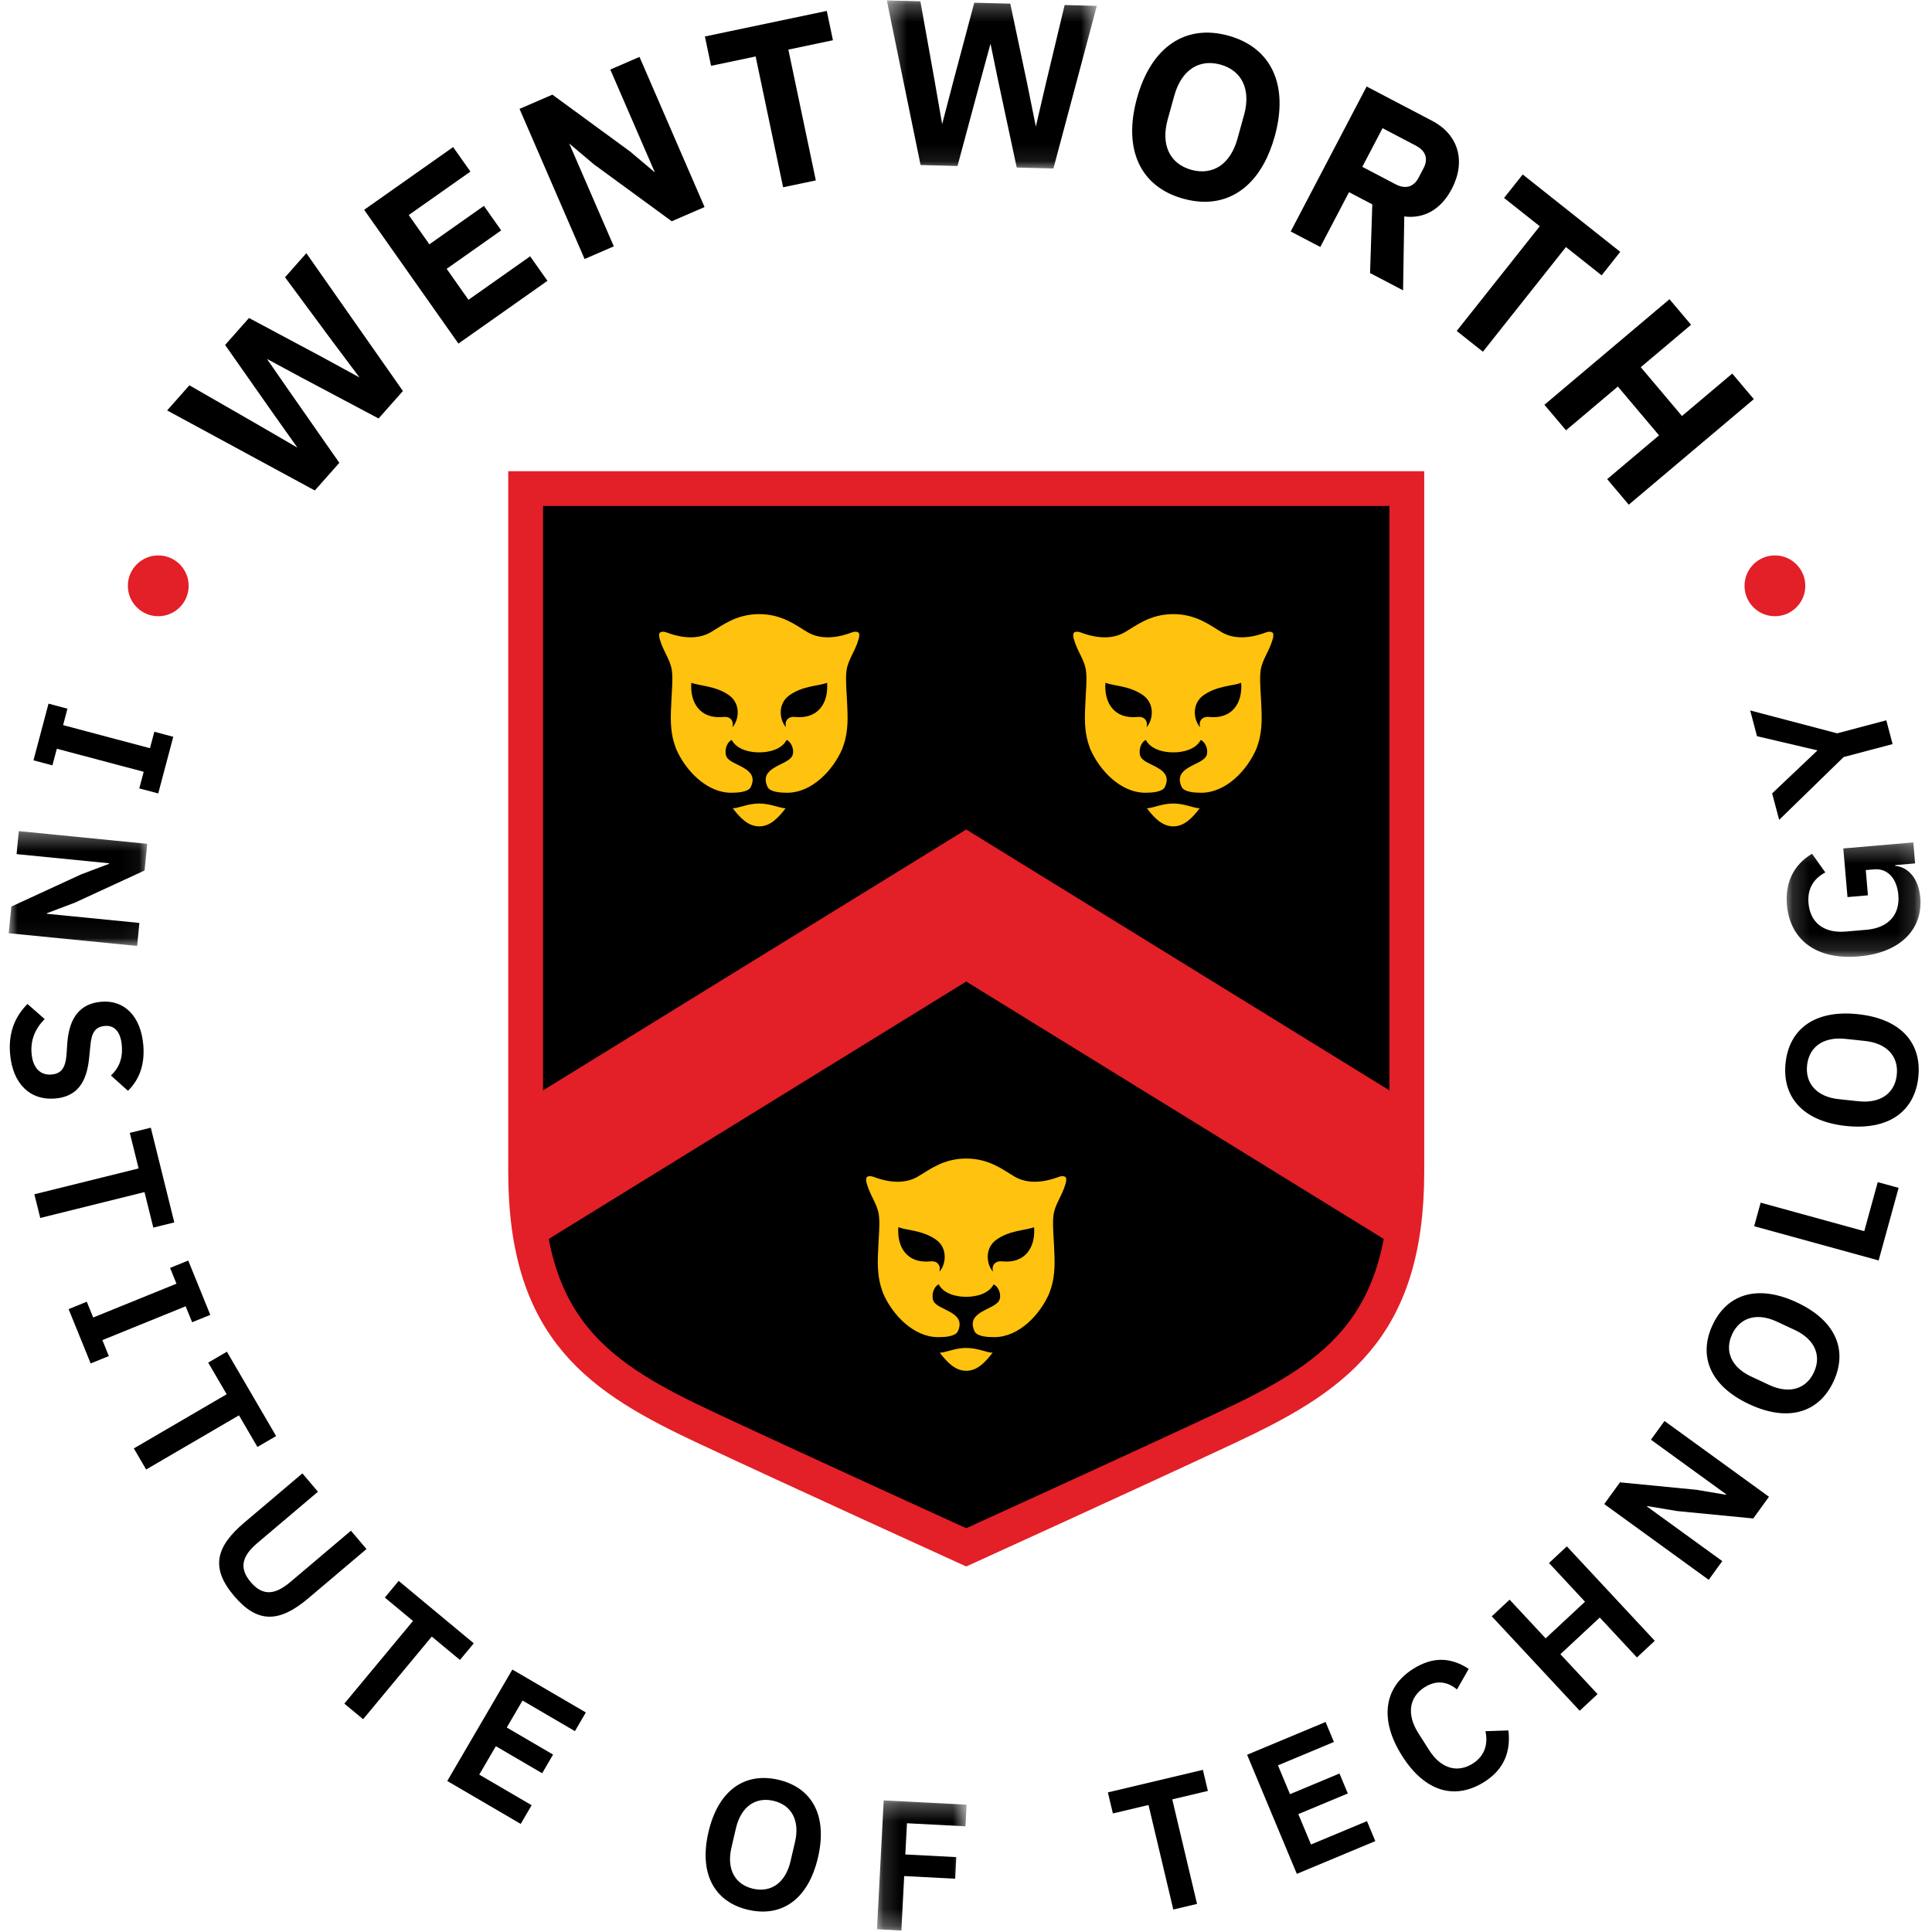 <?xml version="1.0" encoding="UTF-8"?>
<svg width="111px" height="111px" viewBox="0 0 111 111" version="1.1" xmlns="http://www.w3.org/2000/svg" xmlns:xlink="http://www.w3.org/1999/xlink">
    <defs>
        <polygon id="path-1" points="0 0.349 7.958 0.349 7.958 6.947 0 6.947"></polygon>
        <polygon id="path-3" points="0.132 0.285 5.281 0.285 5.281 7.763 0.132 7.763"></polygon>
        <polygon id="path-5" points="0.173 0.293 7.863 0.293 7.863 6.869 0.173 6.869"></polygon>
        <polygon id="path-7" points="0.344 0.261 12.408 0.261 12.408 9.916 0.344 9.916"></polygon>
    </defs>
    <g id="Symbols" stroke="none" stroke-width="1" fill="none" fill-rule="evenodd">
        <g id="Footer-Desktop" transform="translate(-100, -28)">
            <g id="Footer">
                <g id="Footer-Logo" transform="translate(100.5, 27.672)">
                    <path d="M55.013,89.226 C55.013,89.226 45.759,85.015 40.134,82.384 C34.026,79.528 29.703,76.798 29.703,67.644 L29.703,28.402 L80.325,28.402 L80.325,67.644 C80.325,76.798 76.001,79.528 69.893,82.384 C64.268,85.015 55.013,89.226 55.013,89.226" id="Fill-1" fill="#000000"></path>
                    <path d="M55.013,47.985 L29.703,63.589 L29.703,67.643 C29.703,69.32 29.849,70.78 30.124,72.066 L55.013,56.721 L79.904,72.067 C80.178,70.78 80.325,69.321 80.325,67.643 L80.325,63.589 L55.013,47.985 Z" id="Fill-3" fill="#E31F27"></path>
                    <path d="M68.354,46.761 C68.014,46.728 67.524,46.493 66.909,46.493 C66.294,46.493 65.804,46.728 65.465,46.761 C65.439,46.763 65.413,46.766 65.39,46.766 C65.811,47.311 66.27,47.806 66.911,47.806 C67.551,47.806 68.007,47.311 68.429,46.766 C68.405,46.766 68.379,46.763 68.354,46.761" id="Fill-5" fill="#FFC20E"></path>
                    <path d="M71.931,38.824 C72.023,38.217 72.418,37.763 72.625,37.038 C72.668,36.886 72.672,36.735 72.625,36.687 C72.56,36.62 72.423,36.592 72.205,36.673 C71.225,37.038 70.358,37.038 69.7,36.656 C69.045,36.275 68.243,35.611 66.909,35.611 C65.576,35.611 64.772,36.275 64.118,36.656 C63.46,37.038 62.593,37.038 61.613,36.673 C61.395,36.592 61.258,36.62 61.193,36.687 C61.146,36.735 61.15,36.886 61.193,37.038 C61.401,37.763 61.795,38.217 61.887,38.824 C61.969,39.358 61.873,40.149 61.844,41.036 C61.809,41.774 61.828,42.515 62.09,43.222 C62.092,43.226 62.094,43.23 62.095,43.234 C62.107,43.271 62.118,43.308 62.132,43.345 C62.656,44.564 63.862,45.866 65.289,45.874 C65.645,45.876 66.277,45.842 66.424,45.549 C66.973,44.389 65.239,44.347 65.019,43.775 C64.897,43.455 65.039,42.967 65.332,42.841 C65.62,43.39 66.36,43.56 66.909,43.554 C67.458,43.56 68.198,43.39 68.486,42.841 C68.78,42.967 68.96,43.473 68.799,43.775 C68.51,44.316 66.845,44.389 67.394,45.549 C67.54,45.842 68.173,45.876 68.529,45.874 C69.956,45.866 71.162,44.564 71.686,43.345 C71.7,43.308 71.711,43.271 71.723,43.234 C71.725,43.23 71.726,43.226 71.728,43.222 C71.99,42.515 72.009,41.774 71.974,41.036 C71.963,40.703 71.943,40.384 71.926,40.087 C71.924,40.038 71.921,39.989 71.918,39.94 C71.911,39.796 71.905,39.657 71.901,39.525 C71.897,39.349 71.898,39.185 71.908,39.036 C71.913,38.961 71.92,38.89 71.931,38.824 M65.371,42.111 C65.422,41.907 65.383,41.737 65.266,41.629 C65.166,41.538 65.03,41.502 64.864,41.519 C63.513,41.659 62.923,40.703 63.011,39.557 C63.496,39.744 64.385,39.723 65.161,40.262 C65.882,40.763 65.739,41.716 65.371,42.111 M68.958,41.519 C68.791,41.502 68.655,41.538 68.556,41.629 C68.438,41.737 68.398,41.907 68.45,42.111 C68.083,41.716 67.939,40.763 68.66,40.262 C69.437,39.723 70.325,39.744 70.81,39.557 C70.898,40.703 70.308,41.659 68.958,41.519" id="Fill-7" fill="#FFC20E"></path>
                    <path d="M44.563,46.761 C44.223,46.728 43.733,46.493 43.118,46.493 C42.503,46.493 42.013,46.728 41.674,46.761 C41.648,46.763 41.622,46.766 41.599,46.766 C42.02,47.311 42.479,47.806 43.12,47.806 C43.76,47.806 44.216,47.311 44.638,46.766 C44.614,46.766 44.588,46.763 44.563,46.761" id="Fill-9" fill="#FFC20E"></path>
                    <path d="M48.14,38.824 C48.232,38.217 48.627,37.763 48.834,37.038 C48.878,36.886 48.881,36.735 48.834,36.687 C48.769,36.62 48.633,36.592 48.414,36.673 C47.434,37.038 46.567,37.038 45.909,36.656 C45.255,36.275 44.452,35.611 43.118,35.611 C41.785,35.611 40.982,36.275 40.327,36.656 C39.669,37.038 38.802,37.038 37.822,36.673 C37.604,36.592 37.467,36.62 37.402,36.687 C37.356,36.735 37.359,36.886 37.402,37.038 C37.61,37.763 38.005,38.217 38.097,38.824 C38.178,39.358 38.082,40.149 38.054,41.036 C38.018,41.774 38.037,42.515 38.299,43.222 C38.301,43.226 38.303,43.23 38.304,43.234 C38.316,43.271 38.328,43.308 38.341,43.345 C38.866,44.564 40.072,45.866 41.499,45.874 C41.855,45.876 42.487,45.842 42.633,45.549 C43.182,44.389 41.448,44.347 41.229,43.775 C41.107,43.455 41.248,42.967 41.542,42.841 C41.829,43.39 42.57,43.56 43.118,43.554 C43.667,43.56 44.408,43.39 44.695,42.841 C44.989,42.967 45.169,43.473 45.008,43.775 C44.72,44.316 43.054,44.389 43.603,45.549 C43.75,45.842 44.382,45.876 44.738,45.874 C46.165,45.866 47.371,44.564 47.895,43.345 C47.909,43.308 47.92,43.271 47.932,43.234 C47.934,43.23 47.936,43.226 47.937,43.222 C48.199,42.515 48.219,41.774 48.183,41.036 C48.173,40.703 48.152,40.384 48.136,40.087 C48.133,40.038 48.13,39.989 48.127,39.94 C48.12,39.796 48.114,39.657 48.111,39.525 C48.106,39.349 48.107,39.185 48.117,39.036 C48.122,38.961 48.13,38.89 48.14,38.824 M41.58,42.111 C41.632,41.907 41.592,41.737 41.475,41.629 C41.375,41.538 41.24,41.502 41.072,41.519 C39.723,41.659 39.133,40.703 39.22,39.557 C39.705,39.744 40.594,39.723 41.37,40.262 C42.091,40.763 41.948,41.716 41.58,42.111 M45.167,41.519 C45,41.502 44.865,41.538 44.765,41.629 C44.647,41.737 44.608,41.907 44.66,42.111 C44.292,41.716 44.149,40.763 44.869,40.262 C45.646,39.723 46.534,39.744 47.019,39.557 C47.107,40.703 46.517,41.659 45.167,41.519" id="Fill-11" fill="#FFC20E"></path>
                    <path d="M56.456,78.04 C56.116,78.007 55.626,77.772 55.011,77.772 C54.396,77.772 53.906,78.007 53.566,78.04 C53.541,78.042 53.515,78.044 53.492,78.044 C53.913,78.59 54.372,79.085 55.012,79.085 C55.653,79.085 56.109,78.59 56.53,78.044 C56.507,78.044 56.481,78.042 56.456,78.04" id="Fill-13" fill="#FFC20E"></path>
                    <path d="M60.033,70.103 C60.125,69.496 60.52,69.042 60.727,68.316 C60.771,68.165 60.774,68.014 60.727,67.966 C60.662,67.9 60.525,67.87 60.307,67.952 C59.327,68.317 58.46,68.317 57.802,67.935 C57.147,67.554 56.345,66.89 55.011,66.89 C53.678,66.89 52.875,67.554 52.22,67.935 C51.562,68.317 50.695,68.317 49.715,67.952 C49.497,67.87 49.36,67.9 49.295,67.966 C49.249,68.014 49.252,68.165 49.295,68.316 C49.503,69.042 49.897,69.496 49.99,70.103 C50.071,70.637 49.975,71.428 49.946,72.314 C49.911,73.052 49.93,73.793 50.192,74.501 C50.194,74.505 50.196,74.509 50.197,74.513 C50.209,74.55 50.22,74.587 50.234,74.624 C50.758,75.843 51.965,77.145 53.391,77.152 C53.748,77.155 54.38,77.121 54.526,76.828 C55.075,75.668 53.341,75.626 53.122,75.054 C52.999,74.734 53.14,74.246 53.435,74.121 C53.722,74.669 54.462,74.839 55.011,74.833 C55.56,74.839 56.301,74.669 56.588,74.121 C56.882,74.246 57.062,74.751 56.901,75.054 C56.612,75.594 54.947,75.668 55.496,76.828 C55.643,77.121 56.274,77.155 56.631,77.152 C58.058,77.145 59.264,75.843 59.788,74.624 C59.802,74.587 59.813,74.55 59.825,74.513 C59.827,74.509 59.828,74.505 59.83,74.501 C60.092,73.793 60.111,73.052 60.076,72.314 C60.065,71.982 60.045,71.663 60.029,71.366 C60.026,71.317 60.023,71.268 60.02,71.219 C60.013,71.075 60.007,70.936 60.003,70.804 C59.999,70.628 60,70.464 60.01,70.315 C60.015,70.24 60.023,70.169 60.033,70.103 M53.473,73.39 C53.525,73.186 53.485,73.016 53.368,72.908 C53.268,72.817 53.133,72.78 52.965,72.798 C51.616,72.938 51.025,71.982 51.113,70.835 C51.598,71.023 52.487,71.002 53.263,71.541 C53.984,72.041 53.841,72.995 53.473,73.39 M57.06,72.798 C56.893,72.78 56.757,72.817 56.658,72.908 C56.54,73.016 56.501,73.186 56.552,73.39 C56.185,72.995 56.042,72.041 56.762,71.541 C57.539,71.002 58.427,71.023 58.912,70.835 C59,71.982 58.41,72.938 57.06,72.798" id="Fill-15" fill="#FFC20E"></path>
                    <path d="M55.013,89.229 C55.013,89.229 45.758,85.018 40.132,82.386 C34.024,79.53 29.7,76.8 29.7,67.644 L29.7,28.399 L80.327,28.399 L80.327,67.644 C80.327,76.8 76.003,79.53 69.895,82.386 C64.269,85.018 55.013,89.229 55.013,89.229 Z" id="Stroke-17" stroke="#E31F27" stroke-width="2"></path>
                    <path d="M99.729,33.985 C99.729,34.95 100.511,35.732 101.475,35.732 C102.439,35.732 103.221,34.95 103.221,33.985 C103.221,33.021 102.439,32.239 101.475,32.239 C100.511,32.239 99.729,33.021 99.729,33.985" id="Fill-19" fill="#E31F27"></path>
                    <path d="M6.846,33.985 C6.846,34.95 7.628,35.732 8.592,35.732 C9.557,35.732 10.339,34.95 10.339,33.985 C10.339,33.021 9.557,32.239 8.592,32.239 C7.628,32.239 6.846,33.021 6.846,33.985" id="Fill-21" fill="#E31F27"></path>
                    <polygon id="Fill-23" fill="#000000" points="2.287 40.755 3.376 41.044 3.125 41.989 8.116 43.315 8.367 42.37 9.455 42.659 8.591 45.914 7.502 45.625 7.756 44.67 2.765 43.345 2.511 44.3 1.423 44.011"></polygon>
                    <g id="Group-27" transform="translate(0, 47.729)">
                        <mask id="mask-2" fill="white">
                            <use xlink:href="#path-1"></use>
                        </mask>
                        <g id="Clip-26"></g>
                        <polygon id="Fill-25" fill="#000000" mask="url(#mask-2)" points="4.156 2.838 5.764 2.229 5.767 2.197 0.451 1.671 0.581 0.349 7.958 1.08 7.807 2.612 3.803 4.458 2.195 5.067 2.192 5.099 7.509 5.625 7.378 6.947 -7.05726289e-05 6.216 0.152 4.683"></polygon>
                    </g>
                    <path d="M1.078,58.01 L2.066,58.876 C1.515,59.434 1.249,60.085 1.313,60.847 C1.384,61.705 1.833,62.115 2.458,62.063 C2.955,62.021 3.243,61.763 3.317,60.978 L3.365,60.272 C3.474,58.759 4.123,57.981 5.33,57.881 C6.654,57.771 7.597,58.727 7.734,60.378 C7.825,61.49 7.513,62.347 6.853,62.998 L5.874,62.121 C6.299,61.723 6.564,61.189 6.499,60.406 C6.434,59.612 6.081,59.226 5.531,59.272 C4.97,59.318 4.763,59.654 4.695,60.375 L4.625,61.073 C4.484,62.588 3.875,63.341 2.658,63.442 C1.26,63.559 0.224,62.632 0.078,60.864 C-0.027,59.605 0.398,58.694 1.078,58.01" id="Fill-28" fill="#000000"></path>
                    <polygon id="Fill-30" fill="#000000" points="7.801 68.818 1.813 70.304 1.475 68.943 7.464 67.458 6.957 65.416 8.164 65.118 9.514 70.56 8.308 70.858"></polygon>
                    <polygon id="Fill-32" fill="#000000" points="3.442 75.541 4.486 75.117 4.854 76.023 9.639 74.08 9.271 73.174 10.315 72.75 11.582 75.872 10.539 76.295 10.167 75.379 5.382 77.322 5.753 78.238 4.709 78.662"></polygon>
                    <polygon id="Fill-34" fill="#000000" points="13.23 81.644 7.897 84.756 7.19 83.544 12.523 80.432 11.462 78.615 12.536 77.988 15.364 82.835 14.29 83.46"></polygon>
                    <path d="M17.767,86.033 L14.287,88.98 C13.404,89.728 13.218,90.414 13.905,91.225 C14.592,92.036 15.299,91.967 16.183,91.218 L19.663,88.272 L20.555,89.326 L17.213,92.156 C15.551,93.563 14.295,93.611 12.949,92.021 C11.603,90.431 11.87,89.217 13.533,87.809 L16.874,84.979 L17.767,86.033 Z" id="Fill-36" fill="#000000"></path>
                    <polygon id="Fill-38" fill="#000000" points="24.307 94.354 20.362 99.103 19.283 98.207 23.228 93.458 21.61 92.113 22.404 91.156 26.72 94.742 25.926 95.698"></polygon>
                    <polygon id="Fill-40" fill="#000000" points="25.197 102.652 28.937 96.249 33.158 98.714 32.531 99.788 29.521 98.029 28.616 99.58 31.276 101.134 30.649 102.207 27.988 100.653 27.035 102.286 30.044 104.044 29.417 105.118"></polygon>
                    <path d="M40.205,105.58 C40.777,103.139 42.331,102.138 44.224,102.582 C46.127,103.027 47.066,104.611 46.495,107.052 C45.924,109.493 44.38,110.496 42.477,110.051 C40.583,109.608 39.634,108.022 40.205,105.58 M44.916,107.272 L45.177,106.155 C45.466,104.924 44.975,104.034 43.94,103.791 C42.906,103.55 42.072,104.129 41.784,105.36 L41.523,106.478 C41.235,107.709 41.725,108.598 42.759,108.84 C43.794,109.082 44.628,108.503 44.916,107.272" id="Fill-42" fill="#000000"></path>
                    <g id="Group-46" transform="translate(49.754, 103.481)">
                        <mask id="mask-4" fill="white">
                            <use xlink:href="#path-3"></use>
                        </mask>
                        <g id="Clip-45"></g>
                        <polygon id="Fill-44" fill="#000000" mask="url(#mask-4)" points="0.132 7.69 0.518 0.285 5.281 0.533 5.217 1.774 1.854 1.599 1.76 3.392 4.688 3.545 4.624 4.786 1.695 4.633 1.532 7.763"></polygon>
                    </g>
                    <polygon id="Fill-47" fill="#000000" points="66.85 103.708 68.274 109.714 66.91 110.037 65.486 104.031 63.439 104.517 63.152 103.307 68.61 102.012 68.897 103.222"></polygon>
                    <polygon id="Fill-49" fill="#000000" points="74.007 107.988 71.15 101.145 75.659 99.262 76.139 100.409 72.923 101.753 73.615 103.409 76.458 102.222 76.936 103.369 74.093 104.555 74.822 106.301 78.037 104.958 78.516 106.106"></polygon>
                    <path d="M80.061,101.217 C78.722,99.11 79.026,97.268 80.677,96.219 C81.798,95.508 82.827,95.522 83.882,96.211 L83.21,97.393 C82.677,96.951 82.043,96.825 81.343,97.269 C80.464,97.828 80.304,98.823 80.981,99.891 L81.608,100.877 C82.291,101.954 83.243,102.205 84.123,101.647 C84.831,101.197 84.997,100.487 84.845,99.791 L86.164,99.747 C86.308,100.965 85.91,101.985 84.79,102.697 C83.138,103.744 81.4,103.326 80.061,101.217" id="Fill-51" fill="#000000"></path>
                    <polygon id="Fill-53" fill="#000000" points="91.412 93.261 89.15 95.367 91.285 97.66 90.259 98.616 85.207 93.191 86.233 92.235 88.303 94.458 90.564 92.352 88.495 90.129 89.52 89.173 94.573 94.598 93.547 95.554"></polygon>
                    <polygon id="Fill-55" fill="#000000" points="95.84 87.142 94.145 86.856 94.126 86.883 98.451 90.019 97.671 91.094 91.669 86.741 92.574 85.494 96.962 85.921 98.658 86.206 98.676 86.18 94.352 83.044 95.131 81.969 101.133 86.322 100.229 87.569"></polygon>
                    <path d="M100.002,81.006 C97.73,79.947 97.069,78.221 97.891,76.459 C98.716,74.688 100.458,74.094 102.73,75.153 C105.003,76.211 105.667,77.928 104.842,79.699 C104.021,81.461 102.275,82.065 100.002,81.006 M102.622,76.742 L101.582,76.258 C100.436,75.724 99.466,76.022 99.017,76.985 C98.569,77.947 98.965,78.882 100.111,79.415 L101.15,79.9 C102.296,80.434 103.267,80.137 103.715,79.174 C104.164,78.211 103.767,77.277 102.622,76.742" id="Fill-57" fill="#000000"></path>
                    <polygon id="Fill-59" fill="#000000" points="107.434 72.745 100.283 70.778 100.655 69.425 106.608 71.063 107.383 68.245 108.582 68.575"></polygon>
                    <path d="M105.56,65.018 C103.067,64.753 101.882,63.335 102.087,61.403 C102.294,59.459 103.749,58.331 106.242,58.596 C108.734,58.861 109.92,60.268 109.714,62.212 C109.509,64.145 108.053,65.283 105.56,65.018 M106.655,60.135 L105.514,60.014 C104.257,59.881 103.435,60.477 103.323,61.534 C103.211,62.59 103.89,63.345 105.146,63.479 L106.287,63.6 C107.544,63.733 108.366,63.137 108.477,62.08 C108.59,61.025 107.912,60.269 106.655,60.135" id="Fill-61" fill="#000000"></path>
                    <g id="Group-65" transform="translate(101.977, 48.434)">
                        <mask id="mask-6" fill="white">
                            <use xlink:href="#path-5"></use>
                        </mask>
                        <g id="Clip-64"></g>
                        <path d="M6.41,1.598 L6.414,1.641 C7.145,1.706 7.755,2.356 7.851,3.468 C8.001,5.205 6.79,6.631 4.314,6.844 C1.837,7.058 0.358,5.852 0.188,3.883 C0.075,2.571 0.596,1.567 1.63,0.944 L2.394,2.019 C1.782,2.338 1.351,2.898 1.426,3.777 C1.52,4.867 2.27,5.527 3.573,5.415 L4.758,5.313 C6.049,5.201 6.686,4.422 6.59,3.31 C6.515,2.442 6.03,1.769 5.194,1.841 L4.718,1.883 L4.843,3.333 L3.668,3.435 L3.427,0.64 L7.449,0.293 L7.553,1.499 L6.41,1.598 Z" id="Fill-63" fill="#000000" mask="url(#mask-6)"></path>
                    </g>
                    <polygon id="Fill-66" fill="#000000" points="108.236 43.078 105.423 43.823 101.719 47.431 101.316 45.911 103.907 43.455 103.902 43.435 100.446 42.625 100.054 41.146 105.05 42.46 107.875 41.712"></polygon>
                    <polygon id="Fill-68" fill="#000000" points="15.876 16.259 18.611 19.955 20.156 22.015 17.882 20.774 13.805 18.598 12.433 20.147 15.088 23.931 16.588 26.047 14.362 24.754 10.381 22.465 9.103 23.909 17.527 28.474 17.589 28.507 18.995 26.918 16.084 22.748 14.836 20.948 16.759 21.986 21.251 24.371 22.649 22.793 17.101 14.875"></polygon>
                    <polygon id="Fill-70" fill="#000000" points="26.416 17.552 25.162 15.773 28.295 13.565 27.302 12.157 24.169 14.365 22.983 12.683 26.527 10.186 25.534 8.778 20.421 12.382 25.838 20.068 30.952 16.463 29.959 15.054"></polygon>
                    <polygon id="Fill-72" fill="#000000" points="34.564 4.324 37.124 10.233 35.703 9.034 31.235 5.766 29.349 6.584 33.087 15.209 34.765 14.482 32.205 8.574 33.621 9.769 38.094 13.04 39.979 12.223 36.241 3.597"></polygon>
                    <polygon id="Fill-74" fill="#000000" points="47.001 0.955 39.999 2.424 40.353 4.11 42.914 3.572 44.492 11.087 46.372 10.693 44.794 3.178 47.355 2.64"></polygon>
                    <g id="Group-78" transform="translate(50.107, 0.092)">
                        <mask id="mask-8" fill="white">
                            <use xlink:href="#path-7"></use>
                        </mask>
                        <g id="Clip-77"></g>
                        <polyline id="Fill-76" fill="#000000" mask="url(#mask-8)" points="0.344 0.261 2.269 9.649 2.283 9.718 4.405 9.773 5.725 4.861 6.301 2.745 6.743 4.887 7.807 9.861 9.916 9.916 12.408 0.574 10.56 0.525 9.49 4.999 8.906 7.506 8.393 4.968 7.437 0.445 5.368 0.392 4.178 4.859 3.523 7.367 3.082 4.833 2.272 0.311"></polyline>
                    </g>
                    <path d="M70.08,2.379 C67.601,1.691 65.637,3.032 64.825,5.964 C64.012,8.897 65.006,11.058 67.484,11.744 C67.911,11.863 68.323,11.921 68.717,11.921 C70.605,11.921 72.066,10.585 72.738,8.159 C73.551,5.226 72.557,3.065 70.08,2.379 L70.08,2.379 Z M70.595,8.305 C70.395,9.023 70.042,9.566 69.572,9.876 C69.11,10.179 68.548,10.252 67.944,10.084 C67.34,9.917 66.895,9.565 66.656,9.067 C66.412,8.56 66.388,7.912 66.587,7.194 L66.969,5.818 C67.167,5.1 67.521,4.557 67.992,4.247 C68.291,4.05 68.633,3.951 69,3.951 C69.2,3.951 69.407,3.98 69.619,4.039 C70.223,4.206 70.669,4.558 70.907,5.056 C71.151,5.563 71.175,6.211 70.976,6.929 L70.595,8.305 Z" id="Fill-79" fill="#000000"></path>
                    <path d="M81.784,7.271 L78.018,5.298 L73.655,13.627 L75.356,14.518 L77.006,11.369 L78.343,12.069 L78.215,16.016 L80.111,17.009 L80.18,12.764 C81.331,12.91 82.297,12.35 82.908,11.183 C83.738,9.599 83.297,8.064 81.784,7.271 M81.288,9.992 L81.007,10.53 C80.721,11.076 80.25,11.214 79.681,10.915 L77.769,9.913 L78.932,7.692 L80.844,8.695 C81.125,8.842 81.307,9.027 81.384,9.247 C81.463,9.47 81.431,9.721 81.288,9.992" id="Fill-81" fill="#000000"></path>
                    <polygon id="Fill-83" fill="#000000" points="91.519 16.148 92.589 14.798 87.054 10.407 86.985 10.352 85.914 11.701 87.964 13.327 83.248 19.273 83.193 19.342 84.698 20.536 89.469 14.522"></polygon>
                    <polygon id="Fill-85" fill="#000000" points="99.024 21.791 96.135 24.229 93.768 21.425 96.657 18.987 95.418 17.519 88.232 23.584 89.472 25.051 92.451 22.536 94.818 25.341 91.838 27.855 93.077 29.324 100.263 23.26"></polygon>
                </g>
            </g>
        </g>
    </g>
</svg>